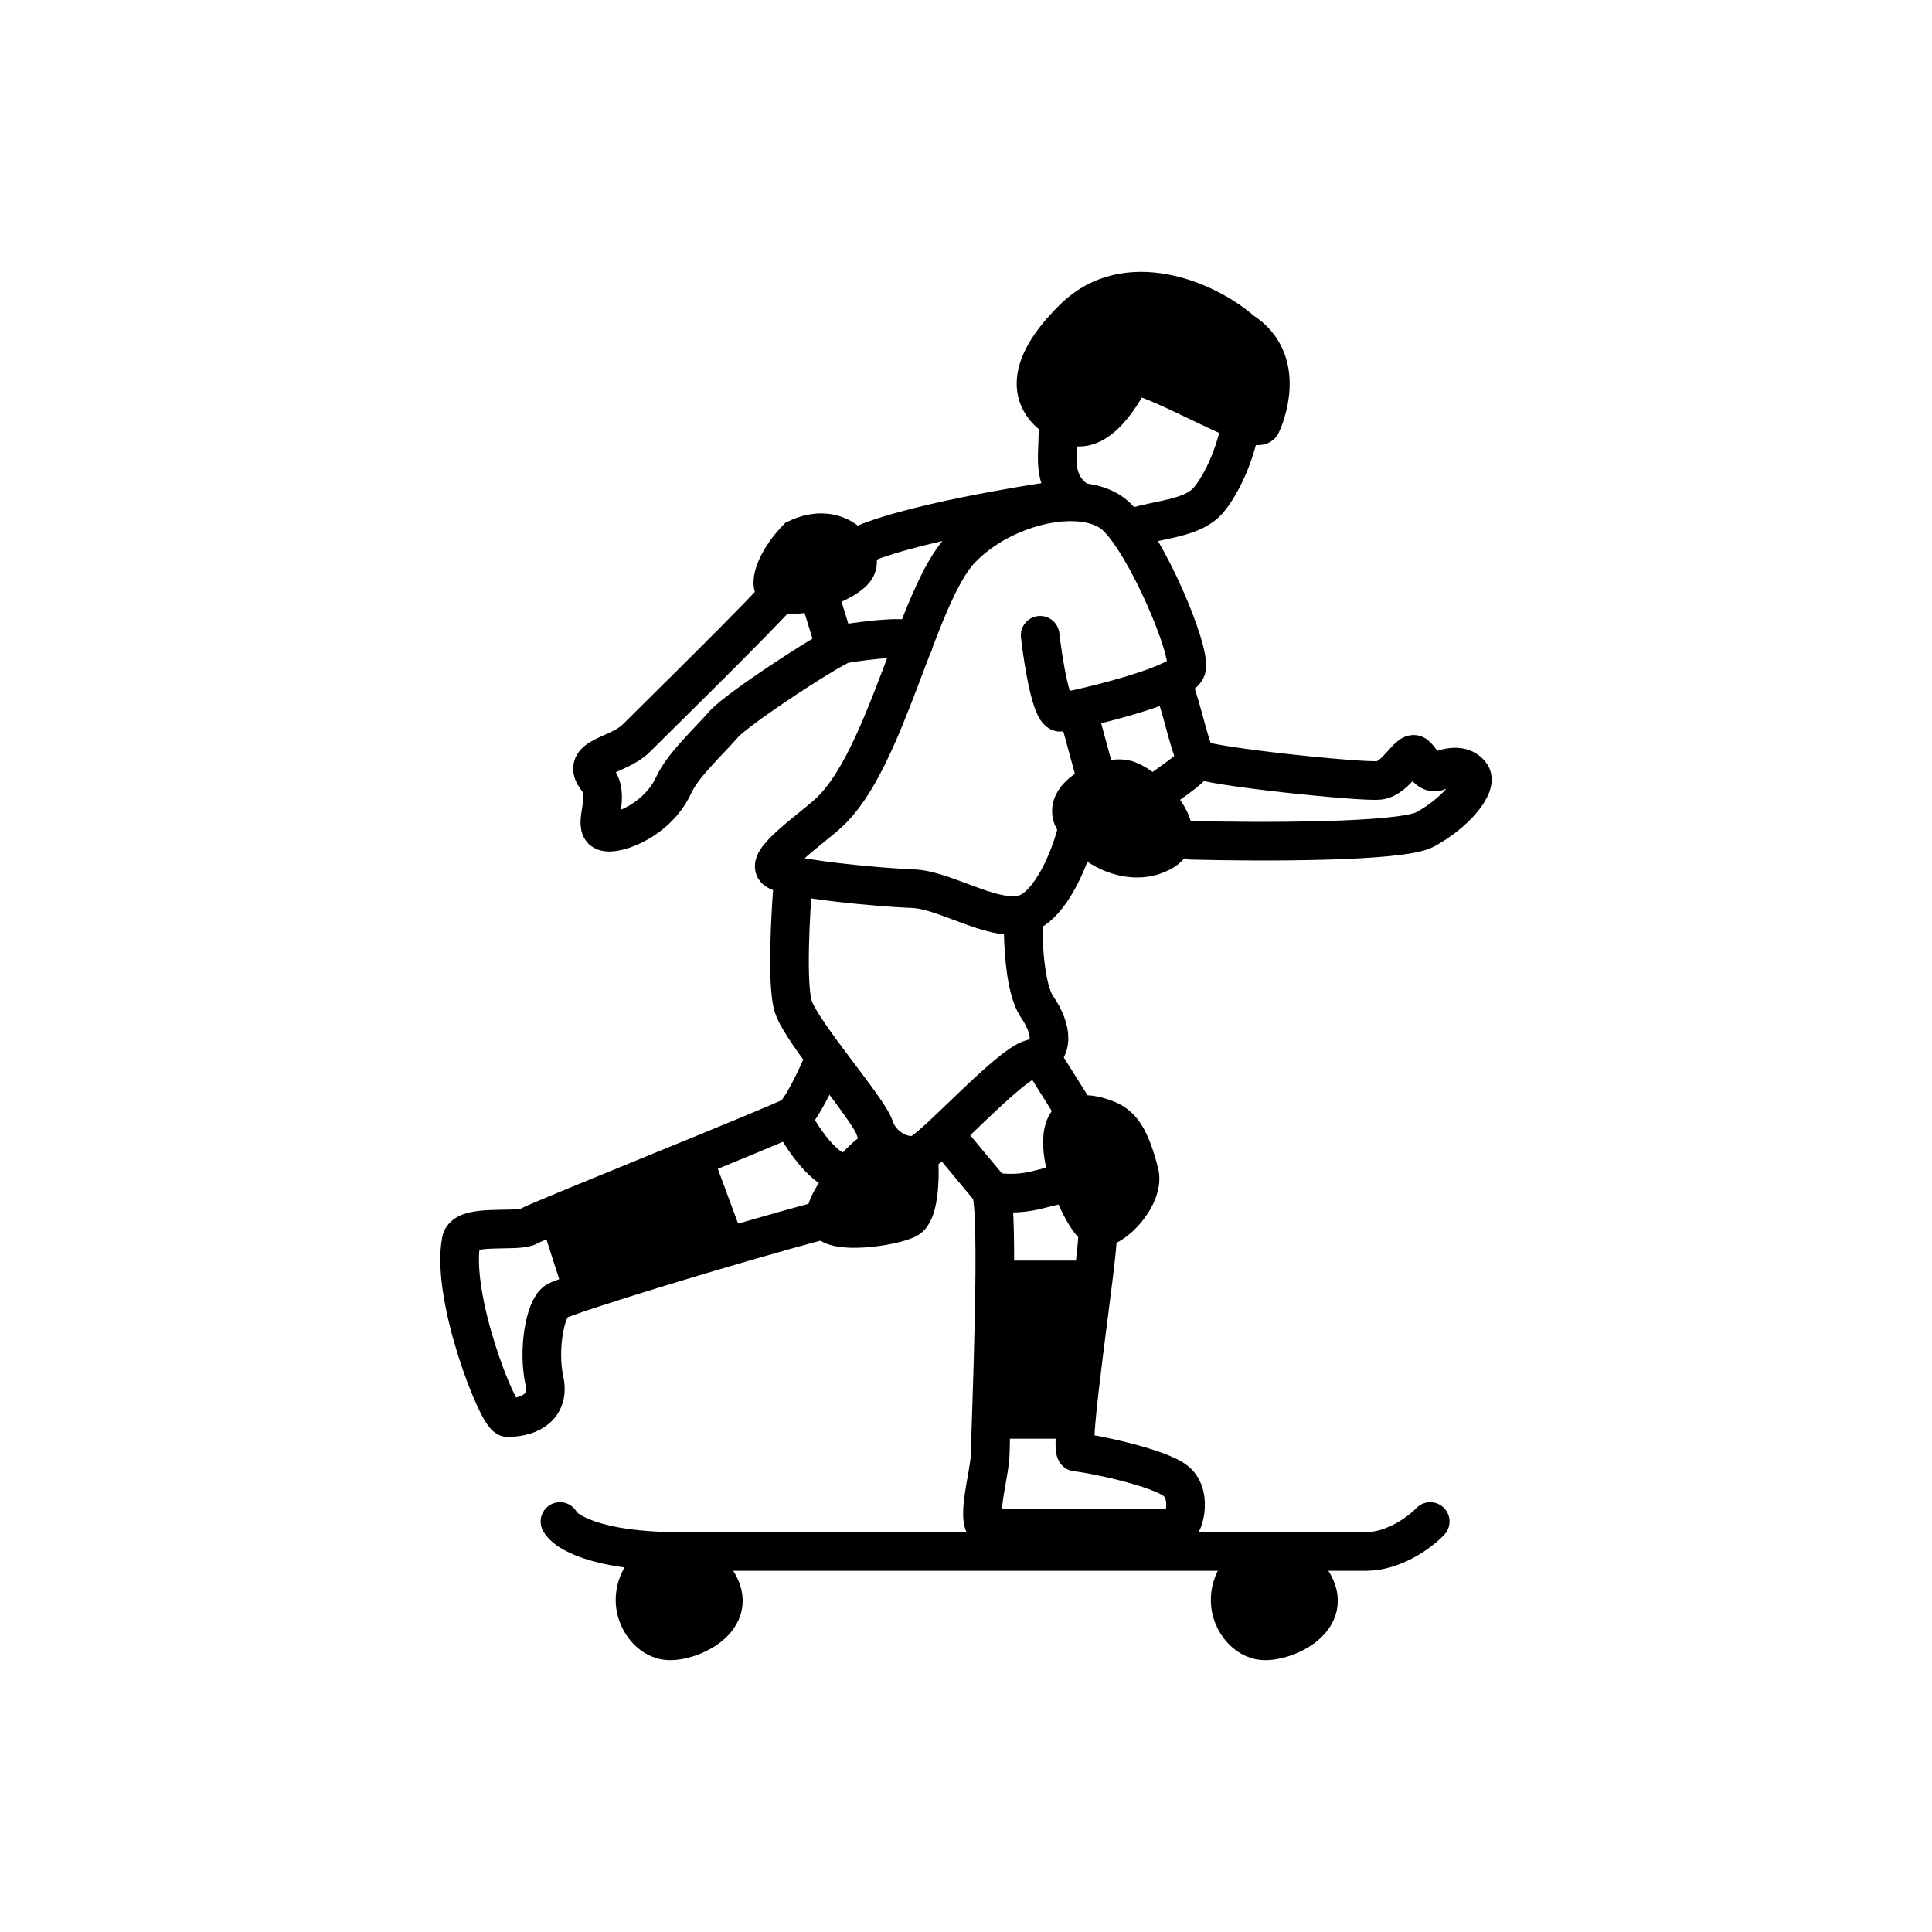 <svg width="100" height="100" viewBox="0 0 100 100" fill="none" xmlns="http://www.w3.org/2000/svg">
<path d="M54.074 25.994C54.074 25.994 46.66 27.094 44.171 28.404" stroke="black" stroke-width="2" stroke-linecap="round"/>
<path d="M40.079 31.033C37.991 33.243 33.717 37.418 32.948 38.194C31.988 39.165 29.966 39.138 30.912 40.332C31.597 41.196 30.752 42.565 31.17 42.97C31.588 43.374 33.976 42.586 34.869 40.638C35.355 39.579 36.707 38.361 37.446 37.502C38.185 36.643 43.465 33.228 43.712 33.324C44.879 33.129 47.501 32.811 47.283 33.324" stroke="black" stroke-width="2" stroke-linecap="round"/>
<path d="M53.838 32.882C53.993 34.232 54.422 36.92 54.9 36.868C55.498 36.804 61.142 35.518 61.407 34.618C61.673 33.718 59.349 28.189 57.755 26.71C56.162 25.232 51.978 26.068 49.721 28.446C47.463 30.825 45.89 39.354 42.878 42.09C41.897 42.981 39.524 44.598 40.188 45.048C40.852 45.498 45.471 45.933 47.264 45.998C49.057 46.062 51.846 48.055 53.373 47.155C54.595 46.435 55.431 44.197 55.697 43.169" stroke="black" stroke-width="2" stroke-linecap="round"/>
<path d="M60.777 35.656C61.222 36.768 61.627 38.98 61.983 39.281C62.427 39.658 70.503 40.499 71.392 40.391C72.281 40.284 72.922 38.793 73.272 39.081C73.623 39.369 73.909 40.16 74.451 39.914C74.992 39.667 75.757 39.544 76.139 40.099C76.521 40.654 75.311 42.103 73.75 42.936C72.501 43.602 65.159 43.584 61.645 43.492" stroke="black" stroke-width="2" stroke-linecap="round"/>
<path d="M55.568 42.415C54.933 41.218 57.131 40.139 58.192 40.327C59.253 40.515 61.839 43.083 60.211 44.054C58.582 45.024 56.362 43.911 55.568 42.415Z" fill="black" stroke="black" stroke-width="2" stroke-linecap="round"/>
<path d="M55.948 37.395L56.791 40.487" stroke="black" stroke-width="2" stroke-linecap="round"/>
<path d="M40.204 30.628C39.636 30.176 40.357 28.795 41.248 27.879C43.295 26.908 44.673 28.485 44.339 29.335C44.005 30.184 40.914 31.195 40.204 30.628Z" fill="black" stroke="black" stroke-width="2" stroke-linecap="round"/>
<path d="M56.813 63.908C56.813 65.306 55.26 75.169 55.72 75.169C56.179 75.169 60.05 75.931 60.903 76.694C61.756 77.456 61.231 79.108 60.903 79.108C60.575 79.108 52.176 79.108 51.258 79.108C50.339 79.108 51.258 76.312 51.258 75.169C51.258 74.025 51.783 62.336 51.258 61.574L49.062 58.935" stroke="black" stroke-width="2" stroke-linecap="round"/>
<path d="M58.973 60.703C58.432 58.61 57.927 58.148 57.054 57.858C53.036 56.523 55.975 63.43 56.815 63.546C57.654 63.662 59.273 61.864 58.973 60.703Z" fill="black" stroke="black" stroke-width="2" stroke-linecap="round"/>
<path d="M41.064 45.469C40.913 47.222 40.702 51.004 41.064 52.106C41.517 53.483 44.944 57.365 45.267 58.367C45.591 59.368 46.755 59.994 47.531 59.744C48.307 59.493 52.187 55.111 53.416 54.798C54.644 54.485 54.45 53.233 53.674 52.106C53.053 51.204 52.941 48.808 52.963 47.723" stroke="black" stroke-width="2" stroke-linecap="round"/>
<path d="M53.952 54.848L55.757 57.723" stroke="black" stroke-width="2" stroke-linecap="round"/>
<path d="M47.577 60.335C47.612 61.113 47.546 62.75 47.001 63.075C46.319 63.481 42.965 63.989 42.755 63.075C42.546 62.162 44.904 59.523 45.376 59.523" stroke="black" stroke-width="2" stroke-linecap="round"/>
<path d="M42.563 55.083C42.228 55.865 41.452 57.498 41.026 57.773C40.494 58.116 27.955 63.126 27.364 63.469C26.772 63.812 24.05 63.3 23.873 64.216C23.307 67.138 25.78 73.373 26.268 73.373C27.526 73.373 28.46 72.744 28.176 71.447C27.837 69.897 28.194 67.76 28.785 67.36C29.258 67.039 37.873 64.394 42.563 63.154" stroke="black" stroke-width="2" stroke-linecap="round"/>
<path d="M55.246 21.971C53.139 20.978 52.905 19.07 55.608 16.439C58.312 13.807 62.424 15.498 64.289 17.139C66.718 18.69 65.426 21.692 65.281 21.971C64.957 22.599 58.932 18.913 58.554 19.54C58.175 20.168 56.867 22.736 55.246 21.971Z" fill="black" stroke="black" stroke-width="2" stroke-linecap="round"/>
<path d="M64.237 21.592C64.197 22.696 63.513 24.694 62.584 25.844C61.793 26.823 60.155 26.845 58.656 27.295" stroke="black" stroke-width="2" stroke-linecap="round"/>
<path d="M54.758 22.479C54.758 23.712 54.419 24.994 55.814 25.944" stroke="black" stroke-width="2" stroke-linecap="round"/>
<path d="M28.983 78.753C29.242 79.27 30.844 80.304 35.186 80.304C40.613 80.304 68.834 80.304 70.695 80.304C72.183 80.304 73.537 79.27 74.028 78.753" stroke="black" stroke-width="2" stroke-linecap="round"/>
<path d="M37.042 81.739C35.875 80.064 34.141 80.697 33.253 81.521C32.294 83.053 33.299 84.72 34.441 84.91C35.582 85.101 38.501 83.833 37.042 81.739Z" fill="black" stroke="black" stroke-width="2" stroke-linecap="round"/>
<path d="M67.846 81.739C66.678 80.064 64.944 80.697 64.056 81.521C63.098 83.053 64.102 84.72 65.244 84.91C66.386 85.101 69.305 83.833 67.846 81.739Z" fill="black" stroke="black" stroke-width="2" stroke-linecap="round"/>
<path d="M29.045 63.254L30.181 66.793" stroke="black" stroke-width="2" stroke-linecap="round"/>
<path d="M51.639 73.466H55.628" stroke="black" stroke-width="2" stroke-linecap="round"/>
<path d="M42.447 30.933L43.227 33.468" stroke="black" stroke-width="2" stroke-linecap="round"/>
<path d="M59.622 41.191C60.186 40.815 61.383 39.983 61.663 39.667" stroke="black" stroke-width="2" stroke-linecap="round"/>
<path d="M54.961 61.303C53.998 61.414 53.207 61.923 51.522 61.703" stroke="black" stroke-width="2" stroke-linecap="round"/>
<path d="M41.18 58.241C41.607 59.014 42.684 60.583 43.576 60.669" stroke="black" stroke-width="2" stroke-linecap="round"/>
<path d="M42.9 62.437C43.778 61.433 45.571 59.398 45.717 59.285L46.888 59.851L47.729 61.268L46.668 63.499H43.852L42.9 62.437Z" fill="black"/>
<path d="M38.497 64.124L36.974 60.011L29.052 63.058L30.423 66.409L38.497 64.124Z" fill="black"/>
<path d="M56.265 65.748H51.875L51.294 73.302H55.49L56.265 65.748Z" fill="black" stroke="black"/>
</svg>
